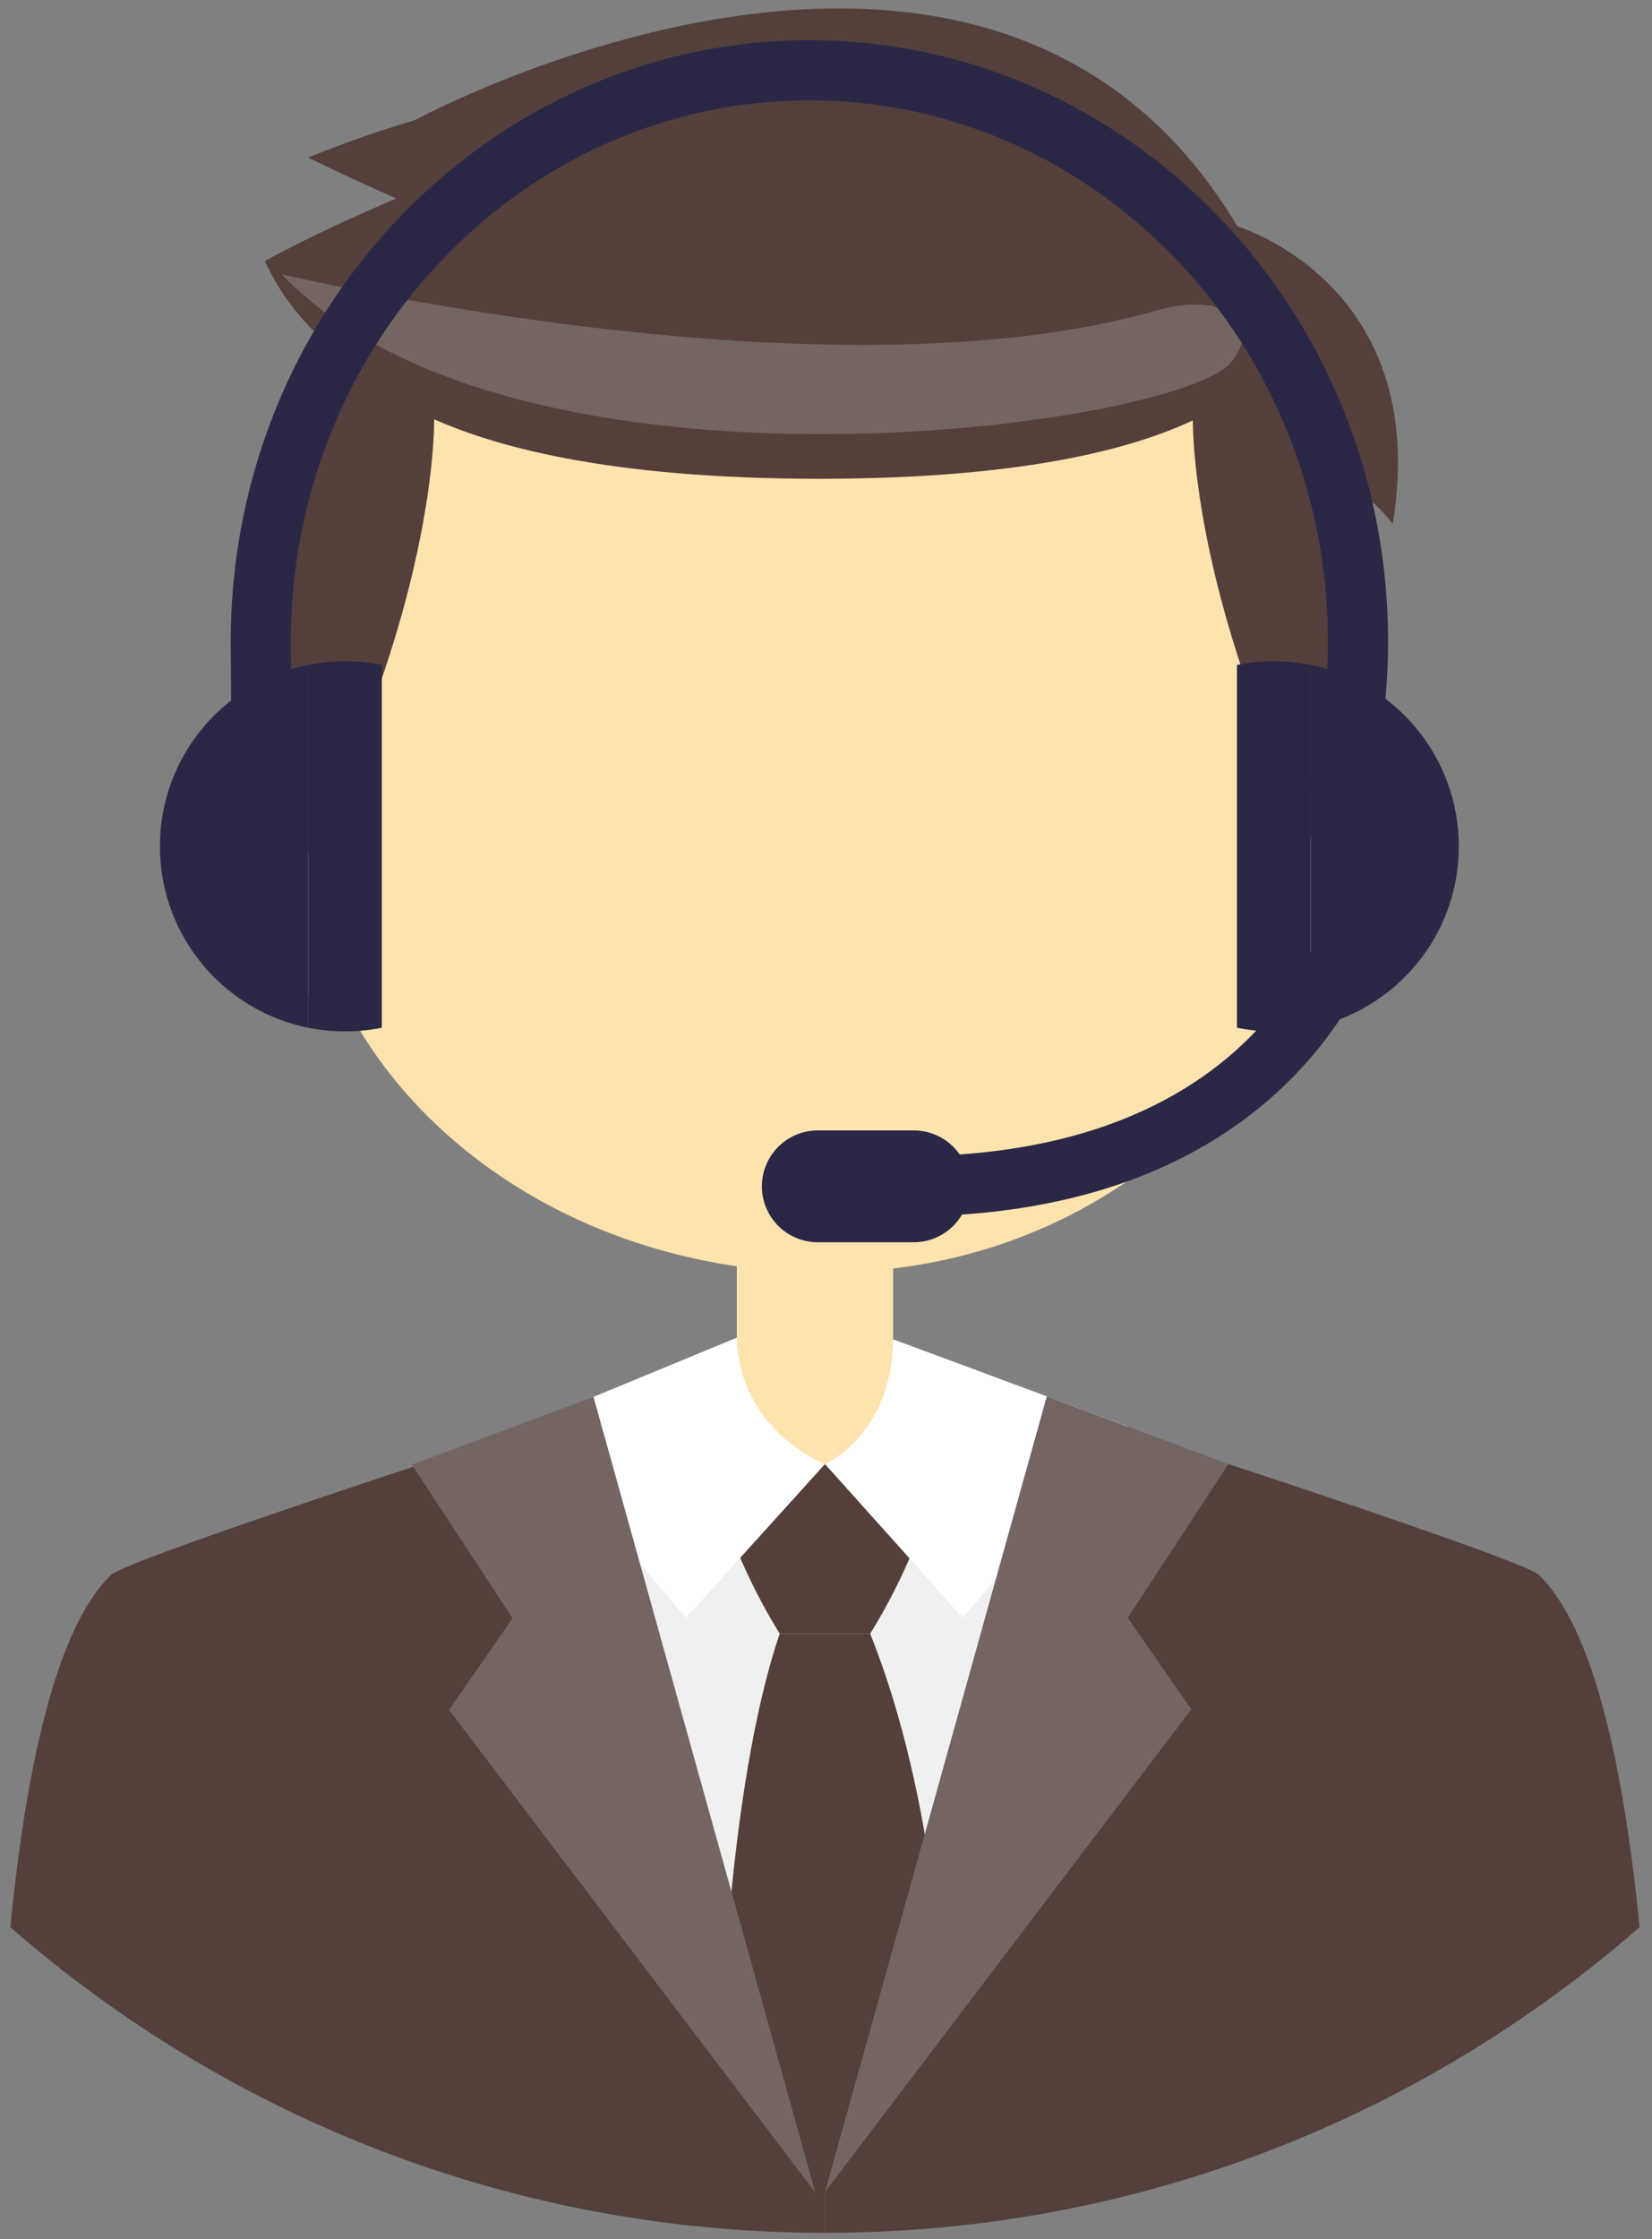<svg width="124" height="168" fill="none" xmlns="http://www.w3.org/2000/svg"><rect width="100%" height="100%" fill="#808080" stroke="none"/><path d="M84.41 18.383s-41.726 3.818-53.29-9.355c0 0 43.08-23.413 61.76 7.962 0 0 14.61 4.298 11.659 22.318 0 0-3.241-4.555-7.956-4.016-4.717.541-12.171-16.909-12.171-16.909z" fill="#543F3B"/><path d="M99.725 60.791c0 18.591-16.1 34.695-37.803 34.695-21.71 0-39.302-15.063-39.302-33.649 0-48.623 16.845-49.772 38.552-49.772 21.71 0 38.553 5.034 38.553 48.726z" fill="#FDE3AE"/><path d="M30.063 69.667c0 2.968-2.41 5.387-5.376 5.387a5.39 5.39 0 01-5.38-5.387c0-2.97 2.41-5.381 5.38-5.381a5.382 5.382 0 015.376 5.38zm63.708 0a5.388 5.388 0 005.382 5.387 5.39 5.39 0 005.385-5.387 5.384 5.384 0 00-10.767 0zM55.305 93.966v17.145h11.733V93.966H55.305z" fill="#FDE3AE"/><path d="M63.812 6.792C35.274 3.61 27.719 14.441 25.807 26.31c0 0 4.23 9.614 35.691 9.614 31.462 0 34.2-9.613 34.2-9.613C89.504 10.89 73.418 7.866 63.812 6.792z" fill="#543F3B"/><path d="M92.848 17.868s-29.913-22.24-69.72-6.047c0 0 21.015 10.399 27.095 9.256 6.08-1.15 43.927-3.248 42.625-3.209zm6.454 46.756s8.387-33.563-3.604-38.315c-2.046-.814-6.162 4.843-6.162 4.843s-.469 13.332 9.766 33.472zm-76.484 0s-8.525-34.165 3.46-38.917c2.052-.812 6.31 5.445 6.31 5.445s.47 13.332-9.77 33.472z" fill="#543F3B"/><path d="M31.218 29.325s-7.631-1.726-11.338-9.73c0 0 5.224-3.04 16.788-7.53 6.832-2.657-5.45 17.26-5.45 17.26z" fill="#543F3B"/><path d="M92.397 27.192c-4.015 4.858-53.663 11.701-71.273-6.622 0 0 40.93 9.841 65.688 2.725 5.062-1.457 8.084.875 5.585 3.897z" fill="#756562"/><path d="M115.499 118.162c-1.068-1.027-23.292-8.312-23.292-8.312-4.974 5.038-31.54 1.89-31.54 1.89v.121c.794-.033 1.253-.063 1.253-.063l.003 55.735c23.413 0 44.79-8.664 61.145-22.936-1.142-11.507-3.331-22.362-7.569-26.435z" fill="#543F3B"/><path d="M8.342 118.162c1.07-1.027 23.292-8.312 23.292-8.312 4.975 5.038 31.539 1.89 31.539 1.89v.121c-.792-.033-1.25-.063-1.25-.063l-.003 55.735c-23.413 0-44.792-8.664-61.147-22.936 1.144-11.507 3.333-22.362 7.57-26.435z" fill="#543F3B"/><path d="M61.923 143.017s-10.638.507-11.363 0c-.724-.509-4.073-16.923-3.991-19.469.088-2.543.772-11.067 3.99-11.067 3.22 0 27.209-6.362 30.48-1.275 3.277 5.091-7.92 38.297-19.116 31.811z" fill="#F0F0EF"/><path d="M61.923 109.85v12.724h-3.395s-2.544-3.903-4.24-8.989c0 0 3.479-3.395 7.635-3.735zm0 0v12.724h3.39s2.547-3.903 4.244-8.989c0 0-3.48-3.395-7.634-3.735z" fill="#543F3B"/><path d="M55.305 100.366l-16.107 6.655 12.293 14.365 10.432-11.536s-6.419-2.432-6.618-9.484zm11.734.123l17.61 6.532-12.378 14.365-10.348-11.536s5.053-2.183 5.116-9.361z" fill="#fff"/><path d="M58.528 122.574c-3.544 10.347-4.24 27.567-4.24 27.567l7.635 14.333v-41.9h-3.395zm6.785 0h-3.39v41.9l8.935-13.775s-.428-15.412-5.545-28.125z" fill="#543F3B"/><path d="M78.574 104.768l13.633 5.082-7.559 11.536 4.772 6.869-27.497 36.219 16.65-59.706zm-34.026.041l-13.632 5.081 7.559 11.535-4.771 6.87L61.2 164.512l-16.652-59.703z" fill="#756562"/><path d="M109.499 63.503c0-6.72-4.775-12.329-11.12-13.613v27.223c6.345-1.283 11.12-6.89 11.12-13.61z" fill="#2B2847"/><path d="M95.615 49.614c-.946 0-1.873.098-2.767.276v27.223a14.047 14.047 0 005.531 0V49.89a14.193 14.193 0 00-2.764-.276zm-83.61 13.889c0-6.72 4.776-12.329 11.123-13.613v27.223c-6.347-1.283-11.123-6.89-11.123-13.61z" fill="#2B2847"/><path d="M25.891 49.614c.946 0 1.872.098 2.766.276v27.223a14.047 14.047 0 01-5.53 0V49.89a14.161 14.161 0 012.764-.276zm42.181 41.654v-4.512c27.167 0 31.483-18.098 31.656-18.87l4.412.948c-.048.223-5.119 22.434-36.068 22.434z" fill="#2B2847"/><path d="M72.782 89.012a4.197 4.197 0 01-4.193 4.196h-7.206a4.195 4.195 0 010-8.39h7.206a4.196 4.196 0 014.193 4.194zm29.796-28.717l-4.359-1.173a42.388 42.388 0 001.455-10.998c0-22.382-17.459-40.593-38.922-40.593-21.46 0-38.92 18.21-38.92 40.593l.075 12.118-4.512.033-.077-12.136c0-24.886 19.485-45.122 43.434-45.122 23.952 0 43.436 20.236 43.436 45.107 0 4.103-.541 8.198-1.61 12.17z" fill="#2B2847"/></svg>